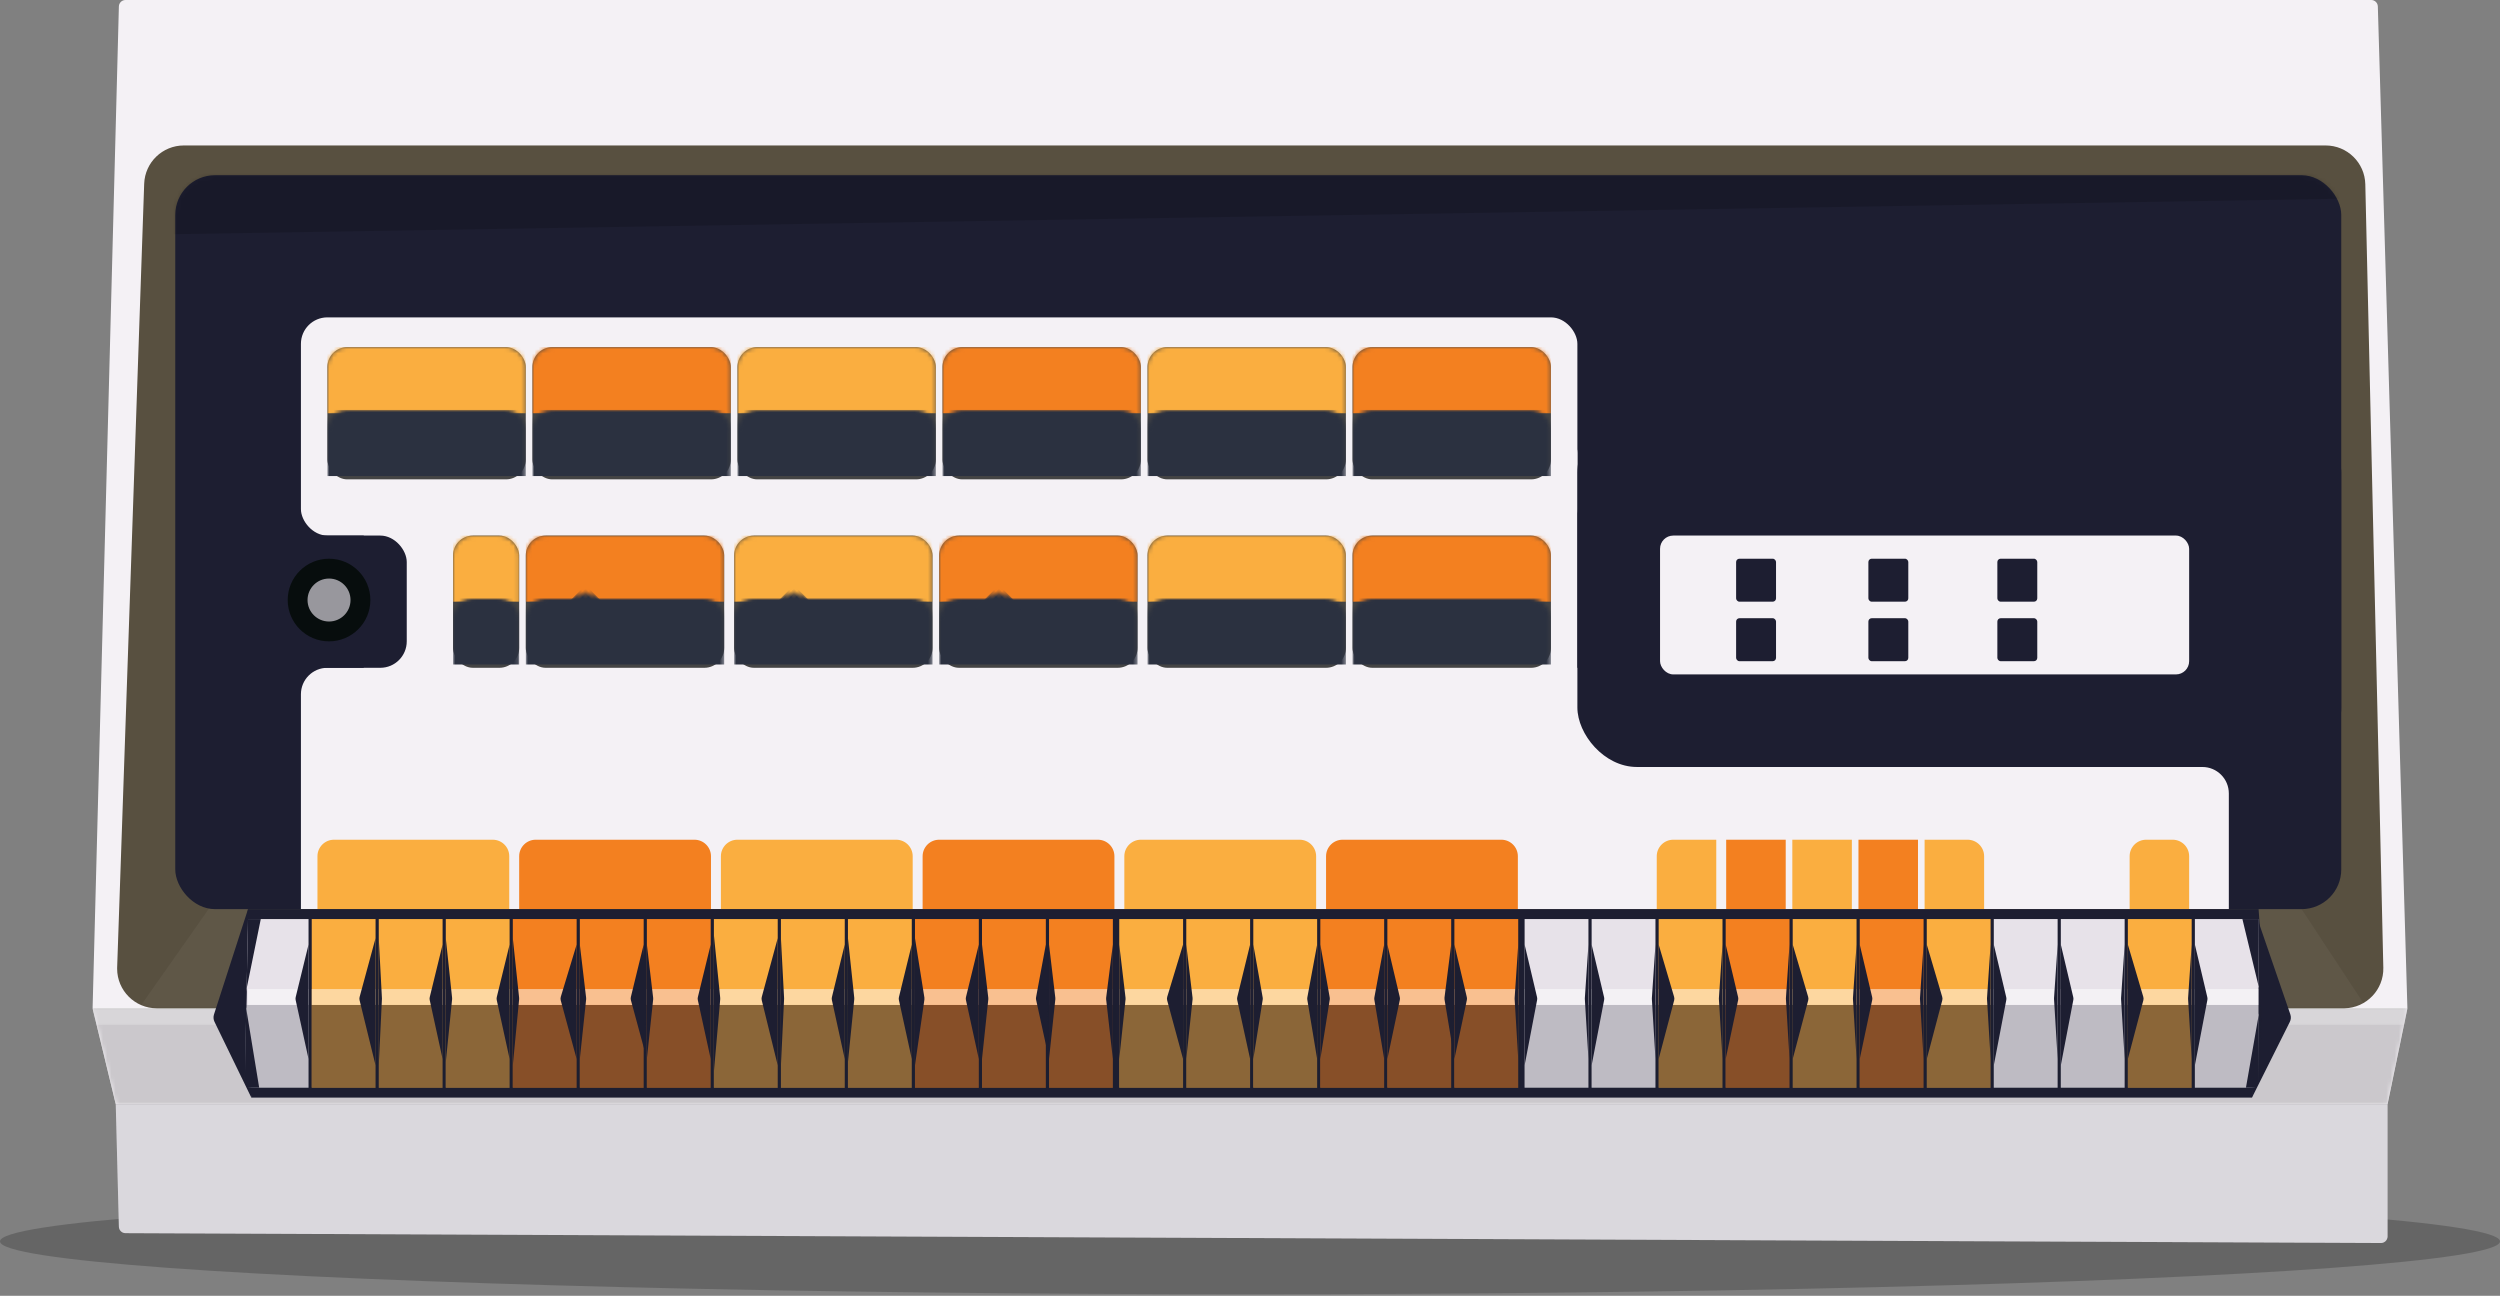 <?xml version="1.0" encoding="UTF-8"?>
<svg width="600px" height="311px" viewBox="0 0 600 311" version="1.1" xmlns="http://www.w3.org/2000/svg" xmlns:xlink="http://www.w3.org/1999/xlink">
    <rect x="0" y="0" width="600" height="311" fill="#808080" stroke="none"/>
    <title>cf-01</title>
    <desc>Created with Sketch.</desc>
    <defs>
        <path d="M7.895,0 L546.872,0 L546.872,1.77635684e-15 C547.73,6.3368725e-14 548.433,0.682 548.458,1.54 L555.55,241.811 L555.55,241.811 C555.554,241.934 555.543,242.058 555.518,242.179 L550.794,265.006 L5.556,265.006 L0.049,242.201 L0.049,242.201 C0.017,242.065 0.002,241.926 0.006,241.787 L6.309,1.546 L6.309,1.546 C6.331,0.685 7.035,5.93120256e-15 7.895,5.77315973e-15 Z" id="path-1"></path>
        <polygon id="path-3" points="0 0 555.556 0 550.794 23.01 5.556 23.01"></polygon>
        <path d="M16.343,0 L530.376,0 L530.376,0 C535.55,-9.50459197e-16 539.778,4.131 539.896,9.304 L544.22,197.344 L544.22,197.344 C544.341,202.602 540.177,206.962 534.919,207.083 C534.846,207.085 534.773,207.086 534.7,207.086 L9.857,207.086 L9.857,207.086 C4.598,207.086 0.334,202.822 0.334,197.563 C0.334,197.453 0.336,197.344 0.34,197.235 L6.826,9.195 L6.826,9.195 C7.003,4.066 11.211,2.71901416e-15 16.343,1.77635684e-15 Z" id="path-5"></path>
        <rect id="path-7" x="0" y="0" width="519.841" height="176.142" rx="9.523"></rect>
        <rect id="path-9" x="0" y="0" width="15.873" height="31.737" rx="4.761"></rect>
        <rect id="path-11" x="0" y="0" width="47.619" height="31.737" rx="4.761"></rect>
        <rect id="path-13" x="0" y="0" width="47.619" height="31.737" rx="4.761"></rect>
        <rect id="path-15" x="0" y="0" width="47.619" height="31.737" rx="4.761"></rect>
        <rect id="path-17" x="0" y="0" width="47.619" height="31.737" rx="4.761"></rect>
        <rect id="path-19" x="0" y="0" width="47.619" height="31.737" rx="4.761"></rect>
        <rect id="path-21" x="0" y="0" width="47.619" height="31.737" rx="4.761"></rect>
        <rect id="path-23" x="0" y="0" width="47.619" height="31.737" rx="4.761"></rect>
        <rect id="path-25" x="0" y="0" width="47.619" height="31.737" rx="4.761"></rect>
        <rect id="path-27" x="0" y="0" width="47.619" height="31.737" rx="4.761"></rect>
        <rect id="path-29" x="0" y="0" width="47.619" height="31.737" rx="4.761"></rect>
        <rect id="path-31" x="0" y="0" width="47.619" height="31.737" rx="4.761"></rect>
        <path d="M5.556,265.006 L550.794,265.006 L550.794,296.736 L550.794,296.736 C550.794,297.613 550.083,298.323 549.206,298.323 C549.204,298.323 549.202,298.323 549.2,298.323 L7.889,295.957 L7.889,295.957 C7.031,295.953 6.332,295.268 6.31,294.41 L5.556,265.006 Z" id="path-33"></path>
        <polygon id="path-34" points="2.608 0 485.147 0 486.684 21.886 483.56 45.226 3.401 45.226 0.012 21.031"></polygon>
    </defs>
    <g id="Page-1" stroke="none" stroke-width="1" fill="none" fill-rule="evenodd">
        <g id="Desktop-HD" transform="translate(-390, -357)">
            <g id="kl10" transform="translate(390, 357)">
                <g id="cf-01">
                    <ellipse id="shadow" fill="#000000" opacity="0.21" cx="300" cy="297.933" rx="300" ry="12.695"></ellipse>
                    <g transform="translate(22.222, 0)">
                        <g id="bg">
                            <mask id="mask-2" fill="white">
                                <use xlink:href="#path-1"></use>
                            </mask>
                            <use id="Rectangle-17" fill="#F4F1F5" xlink:href="#path-1"></use>
                            <g id="lower-bevel--shadow" mask="url(#mask-2)">
                                <g transform="translate(0, 241.997)">
                                    <mask id="mask-4" fill="white">
                                        <use xlink:href="#path-3"></use>
                                    </mask>
                                    <g id="Rectangle-20" stroke="none" fill="none" fill-rule="evenodd">
                                        <use fill="#F4F1F5" xlink:href="#path-3"></use>
                                        <use fill-opacity="0.17" fill="#000000" xlink:href="#path-3"></use>
                                    </g>
                                    <rect id="Rectangle-21" stroke="none" fill="#FFFFFF" fill-rule="evenodd" opacity="0.5" mask="url(#mask-4)" x="0" y="0" width="555.556" height="3.967"></rect>
                                </g>
                            </g>
                            <g id="inner-bevel" mask="url(#mask-2)">
                                <g transform="translate(5.556, 34.911)">
                                    <mask id="mask-6" fill="white">
                                        <use xlink:href="#path-5"></use>
                                    </mask>
                                    <use id="Rectangle-5-Copy" stroke="none" fill="#585040" fill-rule="evenodd" xlink:href="#path-5"></use>
                                    <polygon id="Path-2" stroke="none" fill="#FFFFFF" fill-rule="evenodd" opacity="0.2" mask="url(#mask-6)" points="26.19 177.729 5.556 207.086 544.444 213.433 524.603 183.283"></polygon>
                                </g>
                            </g>
                        </g>
                        <g id="panel-background" transform="translate(19.841, 42.052)">
                            <g id="Group-2">
                                <g id="Group-7">
                                    <mask id="mask-8" fill="white">
                                        <use xlink:href="#path-7"></use>
                                    </mask>
                                    <use id="Rectangle-5" fill="#1D1E31" xlink:href="#path-7"></use>
                                    <polygon id="shadow" fill="#000000" opacity="0.4" mask="url(#mask-8)" points="525.397 5.554 -7.937 14.282 -0.794 -11.901 525.397 -17.456"></polygon>
                                </g>
                                <rect id="Rectangle-3" fill="#F4F1F5" x="30.159" y="34.118" width="306.349" height="52.367" rx="6.349"></rect>
                                <path d="M36.507,118.221 L419.048,118.221 L419.048,118.221 C422.554,118.221 425.397,121.064 425.397,124.57 L425.397,176.142 L30.159,176.142 L30.159,124.57 L30.159,124.57 C30.159,121.064 33.001,118.221 36.507,118.221 Z" id="Rectangle-3-Copy-2" fill="#F4F1F5"></path>
                                <path d="M199.206,142.024 L486.509,142.024 L486.509,142.024 C490.015,142.024 492.857,144.867 492.857,148.373 L492.857,176.142 L192.857,176.142 L192.857,148.373 L192.857,148.373 C192.857,144.867 195.7,142.024 199.206,142.024 Z" id="Rectangle-3-Copy-4" fill="#F4F1F5"></path>
                                <rect id="Rectangle-3-Copy" fill="#F4F1F5" x="45.238" y="60.301" width="291.27" height="72.202" rx="6.349"></rect>
                                <rect id="Rectangle-6" fill="#1D1E31" x="336.508" y="57.127" width="183.333" height="84.897" rx="14.284"></rect>
                            </g>
                            <rect id="Rectangle-3-Copy-3" fill="#1D1E31" x="7.937" y="86.484" width="47.619" height="31.737" rx="6.349"></rect>
                        </g>
                        <g id="keyhole" transform="translate(46.825, 134.09)">
                            <ellipse id="Oval" fill="#070D0D" cx="9.921" cy="9.918" rx="9.921" ry="9.918"></ellipse>
                            <ellipse id="Oval-2" fill="#98979D" cx="9.921" cy="9.918" rx="5.159" ry="5.157"></ellipse>
                        </g>
                        <rect id="Rectangle-7" fill="#F4F1F5" x="376.19" y="128.536" width="126.984" height="33.324" rx="3.174"></rect>
                        <rect id="Rectangle-8" fill="#1D1E31" x="394.444" y="148.372" width="9.58" height="10.315" rx="0.794"></rect>
                        <rect id="Rectangle-8-Copy-3" fill="#1D1E31" x="394.444" y="134.09" width="9.58" height="10.315" rx="0.794"></rect>
                        <rect id="Rectangle-8-Copy" fill="#1D1E31" x="426.19" y="148.372" width="9.58" height="10.315" rx="0.794"></rect>
                        <rect id="Rectangle-8-Copy-4" fill="#1D1E31" x="426.19" y="134.09" width="9.58" height="10.315" rx="0.794"></rect>
                        <rect id="Rectangle-8-Copy-2" fill="#1D1E31" x="457.143" y="148.372" width="9.58" height="10.315" rx="0.794"></rect>
                        <rect id="Rectangle-8-Copy-5" fill="#1D1E31" x="457.143" y="134.09" width="9.58" height="10.315" rx="0.794"></rect>
                        <g id="top-toggles" transform="translate(56, 83)">
                            <g id="Group-Copy-7" transform="translate(30.508, 45.536)">
                                <mask id="mask-10" fill="white">
                                    <use xlink:href="#path-9"></use>
                                </mask>
                                <use id="Rectangle" fill="#444444" opacity="0.9" xlink:href="#path-9"></use>
                                <rect id="Rectangle-2" fill="#FAAE40" mask="url(#mask-10)" x="0" y="0" width="15.873" height="15.869"></rect>
                                <rect id="Rectangle-2-Copy" fill="#2B3140" mask="url(#mask-10)" x="0" y="15.075" width="15.873" height="15.869"></rect>
                            </g>
                            <g id="Group" transform="translate(0.349, 0.31)">
                                <mask id="mask-12" fill="white">
                                    <use xlink:href="#path-11"></use>
                                </mask>
                                <use id="Rectangle" fill="#444444" opacity="0.9" xlink:href="#path-11"></use>
                                <rect id="Rectangle-2" fill="#FAAE40" mask="url(#mask-12)" x="0" y="0" width="47.619" height="15.869"></rect>
                                <rect id="Rectangle-2-Copy" fill="#2B3140" mask="url(#mask-12)" x="0" y="15.075" width="47.619" height="15.869"></rect>
                            </g>
                            <g id="Group-Copy-3" transform="translate(98.762, 0.31)">
                                <mask id="mask-14" fill="white">
                                    <use xlink:href="#path-13"></use>
                                </mask>
                                <use id="Rectangle" fill="#444444" opacity="0.9" xlink:href="#path-13"></use>
                                <rect id="Rectangle-2" fill="#FAAE40" mask="url(#mask-14)" x="0" y="0" width="47.619" height="15.869"></rect>
                                <rect id="Rectangle-2-Copy" fill="#2B3140" mask="url(#mask-14)" x="0" y="15.075" width="47.619" height="15.869"></rect>
                            </g>
                            <g id="Group-Copy-11" transform="translate(197.175, 45.536)">
                                <mask id="mask-16" fill="white">
                                    <use xlink:href="#path-15"></use>
                                </mask>
                                <use id="Rectangle" fill="#444444" opacity="0.9" xlink:href="#path-15"></use>
                                <rect id="Rectangle-2" fill="#FAAE40" mask="url(#mask-16)" x="0" y="0" width="47.619" height="15.869"></rect>
                                <rect id="Rectangle-2-Copy" fill="#2B3140" mask="url(#mask-16)" x="0" y="15.075" width="47.619" height="15.869"></rect>
                            </g>
                            <g id="Group-Copy-5" transform="translate(197.175, 0.31)">
                                <mask id="mask-18" fill="white">
                                    <use xlink:href="#path-17"></use>
                                </mask>
                                <use id="Rectangle" fill="#444444" opacity="0.9" xlink:href="#path-17"></use>
                                <rect id="Rectangle-2" fill="#FAAE40" mask="url(#mask-18)" x="0" y="0" width="47.619" height="15.869"></rect>
                                <rect id="Rectangle-2-Copy" fill="#2B3140" mask="url(#mask-18)" x="0" y="15.075" width="47.619" height="15.869"></rect>
                            </g>
                            <g id="Group-Copy-2" transform="translate(49.556, 0.31)">
                                <mask id="mask-20" fill="white">
                                    <use xlink:href="#path-19"></use>
                                </mask>
                                <use id="Rectangle" fill="#444444" opacity="0.9" xlink:href="#path-19"></use>
                                <rect id="Rectangle-2" fill="#F38020" mask="url(#mask-20)" x="0" y="0" width="47.619" height="15.869"></rect>
                                <rect id="Rectangle-2-Copy" fill="#2B3140" mask="url(#mask-20)" x="0" y="15.075" width="47.619" height="15.869"></rect>
                            </g>
                            <g id="Group-Copy-8" transform="translate(47.968, 45.536)">
                                <mask id="mask-22" fill="white">
                                    <use xlink:href="#path-21"></use>
                                </mask>
                                <use id="Rectangle" fill="#444444" opacity="0.9" xlink:href="#path-21"></use>
                                <rect id="Rectangle-2" fill="#F38020" mask="url(#mask-22)" x="0" y="0" width="47.619" height="15.869"></rect>
                                <rect id="Rectangle-2-Copy" fill="#2B3140" mask="url(#mask-22)" x="0" y="15.075" width="47.619" height="15.869"></rect>
                                <rect id="Rectangle-4" fill="#2B3140" mask="url(#mask-22)" transform="translate(14.342, 17.512) rotate(-315) translate(-14.342, -17.512) " x="10.374" y="13.545" width="7.937" height="7.934"></rect>
                            </g>
                            <g id="Group-Copy-9" transform="translate(97.968, 45.536)">
                                <mask id="mask-24" fill="white">
                                    <use xlink:href="#path-23"></use>
                                </mask>
                                <use id="Rectangle" fill="#444444" opacity="0.9" xlink:href="#path-23"></use>
                                <rect id="Rectangle-2" fill="#FAAE40" mask="url(#mask-24)" x="0" y="0" width="47.619" height="15.869"></rect>
                                <rect id="Rectangle-2-Copy" fill="#2B3140" mask="url(#mask-24)" x="0" y="15.075" width="47.619" height="15.869"></rect>
                                <rect id="Rectangle-4" fill="#2B3140" mask="url(#mask-24)" transform="translate(14.342, 17.512) rotate(-315) translate(-14.342, -17.512) " x="10.374" y="13.545" width="7.937" height="7.934"></rect>
                            </g>
                            <g id="Group-Copy-10" transform="translate(147.175, 45.536)">
                                <mask id="mask-26" fill="white">
                                    <use xlink:href="#path-25"></use>
                                </mask>
                                <use id="Rectangle" fill="#444444" opacity="0.9" xlink:href="#path-25"></use>
                                <rect id="Rectangle-2" fill="#F38020" mask="url(#mask-26)" x="0" y="0" width="47.619" height="15.869"></rect>
                                <rect id="Rectangle-2-Copy" fill="#2B3140" mask="url(#mask-26)" x="0" y="15.075" width="47.619" height="15.869"></rect>
                                <rect id="Rectangle-4" fill="#2B3140" mask="url(#mask-26)" transform="translate(14.342, 17.512) rotate(-315) translate(-14.342, -17.512) " x="10.374" y="13.545" width="7.937" height="7.934"></rect>
                            </g>
                            <g id="Group-Copy-4" transform="translate(147.968, 0.31)">
                                <mask id="mask-28" fill="white">
                                    <use xlink:href="#path-27"></use>
                                </mask>
                                <use id="Rectangle" fill="#444444" opacity="0.9" xlink:href="#path-27"></use>
                                <rect id="Rectangle-2" fill="#F38020" mask="url(#mask-28)" x="0" y="0" width="47.619" height="15.869"></rect>
                                <rect id="Rectangle-2-Copy" fill="#2B3140" mask="url(#mask-28)" x="0" y="15.075" width="47.619" height="15.869"></rect>
                            </g>
                            <g id="Group-Copy-6" transform="translate(246.381, 0.31)">
                                <mask id="mask-30" fill="white">
                                    <use xlink:href="#path-29"></use>
                                </mask>
                                <use id="Rectangle" fill="#444444" opacity="0.9" xlink:href="#path-29"></use>
                                <rect id="Rectangle-2" fill="#F38020" mask="url(#mask-30)" x="0" y="0" width="47.619" height="15.869"></rect>
                                <rect id="Rectangle-2-Copy" fill="#2B3140" mask="url(#mask-30)" x="0" y="15.075" width="47.619" height="15.869"></rect>
                            </g>
                            <g id="Group-Copy-12" transform="translate(246.381, 45.536)">
                                <mask id="mask-32" fill="white">
                                    <use xlink:href="#path-31"></use>
                                </mask>
                                <use id="Rectangle" fill="#444444" opacity="0.9" xlink:href="#path-31"></use>
                                <rect id="Rectangle-2" fill="#F38020" mask="url(#mask-32)" x="0" y="0" width="47.619" height="15.869"></rect>
                                <rect id="Rectangle-2-Copy" fill="#2B3140" mask="url(#mask-32)" x="0" y="15.075" width="47.619" height="15.869"></rect>
                            </g>
                        </g>
                        <path d="M57.936,201.532 L96.032,201.532 L96.032,201.532 C98.224,201.532 100,203.308 100,205.5 L100,218.194 L53.968,218.194 L53.968,205.5 L53.968,205.5 C53.968,203.308 55.745,201.532 57.936,201.532 Z" id="Rectangle-9" fill="#FAAE40"></path>
                        <path d="M154.762,201.532 L192.858,201.532 L192.858,201.532 C195.049,201.532 196.825,203.308 196.825,205.5 L196.825,218.194 L150.794,218.194 L150.794,205.5 L150.794,205.5 C150.794,203.308 152.57,201.532 154.762,201.532 Z" id="Rectangle-9-Copy-2" fill="#FAAE40"></path>
                        <path d="M251.587,201.532 L289.683,201.532 L289.683,201.532 C291.874,201.532 293.651,203.308 293.651,205.5 L293.651,218.194 L247.619,218.194 L247.619,205.5 L247.619,205.5 C247.619,203.308 249.396,201.532 251.587,201.532 Z" id="Rectangle-9-Copy-4" fill="#FAAE40"></path>
                        <path d="M379.365,201.532 L389.683,201.532 L389.683,218.194 L375.397,218.194 L375.397,205.5 L375.397,205.5 C375.397,203.308 377.173,201.532 379.365,201.532 Z" id="Rectangle-9-Copy-6" fill="#FAAE40"></path>
                        <rect id="Rectangle-9-Copy-7" fill="#F38020" x="392.063" y="201.532" width="14.286" height="16.662"></rect>
                        <rect id="Rectangle-9-Copy-9" fill="#F38020" x="423.81" y="201.532" width="14.286" height="16.662"></rect>
                        <rect id="Rectangle-9-Copy-8" fill="#FAAE40" x="407.937" y="201.532" width="14.286" height="16.662"></rect>
                        <path d="M439.683,201.532 L450,201.532 L450,201.532 C452.192,201.532 453.968,203.308 453.968,205.5 L453.968,218.194 L439.683,218.194 L439.683,201.532 Z" id="Rectangle-9-Copy-10" fill="#FAAE40"></path>
                        <path d="M492.857,201.532 L499.207,201.532 L499.207,201.532 C501.398,201.532 503.175,203.308 503.175,205.5 L503.175,218.194 L488.889,218.194 L488.889,205.5 L488.889,205.5 C488.889,203.308 490.665,201.532 492.857,201.532 Z" id="Rectangle-9-Copy-11" fill="#FAAE40"></path>
                        <path d="M106.349,201.532 L144.445,201.532 L144.445,201.532 C146.636,201.532 148.413,203.308 148.413,205.5 L148.413,218.194 L102.381,218.194 L102.381,205.5 L102.381,205.5 C102.381,203.308 104.157,201.532 106.349,201.532 Z" id="Rectangle-9-Copy" fill="#F38020"></path>
                        <path d="M203.174,201.532 L241.27,201.532 L241.27,201.532 C243.462,201.532 245.238,203.308 245.238,205.5 L245.238,218.194 L199.206,218.194 L199.206,205.5 L199.206,205.5 C199.206,203.308 200.983,201.532 203.174,201.532 Z" id="Rectangle-9-Copy-3" fill="#F38020"></path>
                        <path d="M300,201.532 L338.096,201.532 L338.096,201.532 C340.287,201.532 342.063,203.308 342.063,205.5 L342.063,218.194 L296.032,218.194 L296.032,205.5 L296.032,205.5 C296.032,203.308 297.808,201.532 300,201.532 Z" id="Rectangle-9-Copy-5" fill="#F38020"></path>
                        <path d="" id="Path-4" stroke="#6A6A6A" stroke-width="0.794" stroke-linecap="square"></path>
                        <rect id="Rectangle-13" fill="#F9F6F1" x="371.429" y="237.236" width="2.381" height="1.587"></rect>
                        <rect id="Rectangle-13-Copy" fill="#E8E2E4" x="371.429" y="238.823" width="2.381" height="1.587"></rect>
                        <rect id="Rectangle-13-Copy-2" fill="#C8B8A8" x="371.429" y="240.41" width="2.381" height="1.587"></rect>
                        <g id="Rectangle-19">
                            <use fill="#F4F1F5" xlink:href="#path-33"></use>
                            <use fill-opacity="0.12" fill="#1D1E31" xlink:href="#path-33"></use>
                        </g>
                        <path d="M519.048,218.987 L527.453,243.432 L527.453,243.432 C527.661,244.036 527.617,244.699 527.331,245.271 L518.254,263.419 L519.048,218.987 Z" id="corner-right" fill="#1D1E31"></path>
                        <path d="M29.815,218.194 L37.98,243.466 L37.98,243.466 C38.169,244.051 38.124,244.686 37.856,245.238 L29.021,263.419 L29.815,218.194 Z" id="corner-left" fill="#1D1E31" transform="translate(33.558, 240.807) scale(-1, 1) translate(-33.558, -240.807) "></path>
                        <g id="buttons" transform="translate(34.694, 218.194)">
                            <mask id="mask-35" fill="white">
                                <use xlink:href="#path-34"></use>
                            </mask>
                            <use id="Rectangle-16" fill="#1D1E31" xlink:href="#path-34"></use>
                            <g id="Group-5" mask="url(#mask-35)">
                                <g transform="translate(0.814, 2.38)">
                                    <g id="Group-3" transform="translate(226.977, 0)">
                                        <rect id="Rectangle-14" fill="#FAAE40" x="0" y="0" width="15.32" height="40.465"></rect>
                                        <rect id="Rectangle-15" fill="#1D1E31" opacity="0.5" x="0" y="20.614" width="16.086" height="19.851"></rect>
                                        <rect id="Rectangle-12" fill="#FFFFFF" opacity="0.5" x="0" y="16.797" width="15.32" height="3.817"></rect>
                                        <path d="M15.32,6.108 L12.235,18.743 L12.235,18.743 C12.18,18.97 12.177,19.206 12.227,19.433 L15.32,33.594 L15.32,6.108 Z" id="Path-6" fill="#1D1E31"></path>
                                        <path d="M1.523,6.108 L0.011,18.917 L0.011,18.917 C-0.003,19.03 -0.003,19.144 0.008,19.258 L1.523,33.594 L1.523,6.108 Z" id="Path-6-Copy" fill="#1D1E31" transform="translate(0.761, 19.851) scale(-1, 1) translate(-0.761, -19.851) "></path>
                                    </g>
                                    <g id="Group-3-Copy-14" transform="translate(340.349, 0)">
                                        <rect id="Rectangle-14" fill="#FAAE40" x="0" y="0" width="15.32" height="40.465"></rect>
                                        <rect id="Rectangle-15" fill="#1D1E31" opacity="0.5" x="0" y="20.614" width="16.086" height="19.851"></rect>
                                        <rect id="Rectangle-12" fill="#FFFFFF" opacity="0.5" x="0" y="16.797" width="15.32" height="3.817"></rect>
                                        <path d="M15.32,6.108 L14.456,18.99 L14.456,18.99 C14.451,19.055 14.451,19.12 14.455,19.185 L15.32,33.594 L15.32,6.108 Z" id="Path-6" fill="#1D1E31"></path>
                                        <path d="M3.772,6.108 L0.063,18.677 L0.063,18.677 C-0.017,18.945 -0.021,19.23 0.051,19.501 L3.772,33.594 L3.772,6.108 Z" id="Path-6-Copy" fill="#1D1E31" transform="translate(1.886, 19.851) scale(-1, 1) translate(-1.886, -19.851) "></path>
                                    </g>
                                    <g id="Group-3-Copy-16" transform="translate(372.521, 0)">
                                        <rect id="Rectangle-14" fill="#FAAE40" x="0" y="0" width="15.32" height="40.465"></rect>
                                        <rect id="Rectangle-15" fill="#1D1E31" opacity="0.5" x="0" y="20.614" width="16.086" height="19.851"></rect>
                                        <rect id="Rectangle-12" fill="#FFFFFF" opacity="0.5" x="0" y="16.797" width="15.32" height="3.817"></rect>
                                        <path d="M15.32,6.108 L14.456,18.99 L14.456,18.99 C14.451,19.055 14.451,19.12 14.455,19.185 L15.32,33.594 L15.32,6.108 Z" id="Path-6" fill="#1D1E31"></path>
                                        <path d="M3.772,6.108 L0.063,18.677 L0.063,18.677 C-0.017,18.945 -0.021,19.23 0.051,19.501 L3.772,33.594 L3.772,6.108 Z" id="Path-6-Copy" fill="#1D1E31" transform="translate(1.886, 19.851) scale(-1, 1) translate(-1.886, -19.851) "></path>
                                    </g>
                                    <g id="Group-3-Copy-18" transform="translate(404.694, 0)">
                                        <rect id="Rectangle-14" fill="#FAAE40" x="0" y="0" width="15.32" height="40.465"></rect>
                                        <rect id="Rectangle-15" fill="#1D1E31" opacity="0.5" x="0" y="20.614" width="16.086" height="19.851"></rect>
                                        <rect id="Rectangle-12" fill="#FFFFFF" opacity="0.5" x="0" y="16.797" width="15.32" height="3.817"></rect>
                                        <path d="M15.32,6.108 L14.456,18.99 L14.456,18.99 C14.451,19.055 14.451,19.12 14.455,19.185 L15.32,33.594 L15.32,6.108 Z" id="Path-6" fill="#1D1E31"></path>
                                        <path d="M3.772,6.108 L0.063,18.677 L0.063,18.677 C-0.017,18.945 -0.021,19.23 0.051,19.501 L3.772,33.594 L3.772,6.108 Z" id="Path-6-Copy" fill="#1D1E31" transform="translate(1.886, 19.851) scale(-1, 1) translate(-1.886, -19.851) "></path>
                                    </g>
                                    <g id="Group-3-Copy-22" transform="translate(452.954, 0)">
                                        <rect id="Rectangle-14" fill="#FAAE40" x="0" y="0" width="15.32" height="40.465"></rect>
                                        <rect id="Rectangle-15" fill="#1D1E31" opacity="0.5" x="0" y="20.614" width="16.086" height="19.851"></rect>
                                        <rect id="Rectangle-12" fill="#FFFFFF" opacity="0.5" x="0" y="16.797" width="15.32" height="3.817"></rect>
                                        <path d="M15.32,6.108 L14.456,18.99 L14.456,18.99 C14.451,19.055 14.451,19.12 14.455,19.185 L15.32,33.594 L15.32,6.108 Z" id="Path-6" fill="#1D1E31"></path>
                                        <path d="M3.772,6.108 L0.063,18.677 L0.063,18.677 C-0.017,18.945 -0.021,19.23 0.051,19.501 L3.772,33.594 L3.772,6.108 Z" id="Path-6-Copy" fill="#1D1E31" transform="translate(1.886, 19.851) scale(-1, 1) translate(-1.886, -19.851) "></path>
                                    </g>
                                    <g id="Group-3-Copy-11" transform="translate(128.926, 0)">
                                        <rect id="Rectangle-14" fill="#FAAE40" x="0.766" y="0" width="15.32" height="40.465"></rect>
                                        <rect id="Rectangle-15" fill="#1D1E31" opacity="0.5" x="0.766" y="20.614" width="16.086" height="19.851"></rect>
                                        <rect id="Rectangle-12" fill="#FFFFFF" opacity="0.5" x="0.766" y="16.797" width="15.32" height="3.817"></rect>
                                        <path d="M16.086,6.108 L13.001,18.743 L13.001,18.743 C12.946,18.97 12.943,19.206 12.993,19.433 L16.086,33.594 L16.086,6.108 Z" id="Path-6" fill="#1D1E31"></path>
                                        <path d="M1.294,4.581 L0.532,19.01 L0.532,19.01 C0.53,19.062 0.529,19.113 0.532,19.164 L1.294,35.121 L1.294,4.581 Z" id="Path-6-Copy" fill="#1D1E31" transform="translate(1.03, 19.851) scale(-1, 1) translate(-1.03, -19.851) "></path>
                                    </g>
                                    <g id="Group-3-Copy-27" transform="translate(32.407, 0)">
                                        <rect id="Rectangle-14" fill="#FAAE40" x="0.766" y="0" width="15.32" height="40.465"></rect>
                                        <rect id="Rectangle-15" fill="#1D1E31" opacity="0.5" x="0.766" y="20.614" width="16.086" height="19.851"></rect>
                                        <rect id="Rectangle-12" fill="#FFFFFF" opacity="0.5" x="0.766" y="16.797" width="15.32" height="3.817"></rect>
                                        <path d="M16.086,6.108 L13.001,18.743 L13.001,18.743 C12.946,18.97 12.943,19.206 12.993,19.433 L16.086,33.594 L16.086,6.108 Z" id="Path-6" fill="#1D1E31"></path>
                                        <path d="M1.294,4.581 L0.532,19.01 L0.532,19.01 C0.53,19.062 0.529,19.113 0.532,19.164 L1.294,35.121 L1.294,4.581 Z" id="Path-6-Copy" fill="#1D1E31" transform="translate(1.03, 19.851) scale(-1, 1) translate(-1.03, -19.851) "></path>
                                    </g>
                                    <g id="Group-3-Copy-2" transform="translate(243.063, 0)">
                                        <rect id="Rectangle-14" fill="#FAAE40" x="0" y="0" width="15.32" height="40.465"></rect>
                                        <rect id="Rectangle-15" fill="#1D1E31" opacity="0.5" x="0" y="20.614" width="16.086" height="19.851"></rect>
                                        <rect id="Rectangle-12" fill="#FFFFFF" opacity="0.5" x="0" y="16.797" width="15.32" height="3.817"></rect>
                                        <path d="M15.32,6.108 L12.966,18.823 L12.966,18.823 C12.934,18.998 12.932,19.177 12.961,19.352 L15.32,33.594 L15.32,6.108 Z" id="Path-6" fill="#1D1E31"></path>
                                        <path d="M2.277,6.108 L0.023,18.834 L0.023,18.834 C-0.006,19.002 -0.008,19.173 0.019,19.341 L2.277,33.594 L2.277,6.108 Z" id="Path-6-Copy" fill="#1D1E31" transform="translate(1.138, 19.851) scale(-1, 1) translate(-1.138, -19.851) "></path>
                                    </g>
                                    <g id="Group-3-Copy-12" transform="translate(145.778, 0)">
                                        <rect id="Rectangle-14" fill="#FAAE40" x="0" y="0" width="15.32" height="40.465"></rect>
                                        <rect id="Rectangle-15" fill="#1D1E31" opacity="0.5" x="0" y="20.614" width="16.086" height="19.851"></rect>
                                        <rect id="Rectangle-12" fill="#FFFFFF" opacity="0.5" x="0" y="16.797" width="15.32" height="3.817"></rect>
                                        <path d="M15.32,6.108 L12.235,18.743 L12.235,18.743 C12.18,18.97 12.177,19.206 12.227,19.433 L15.32,33.594 L15.32,6.108 Z" id="Path-6" fill="#1D1E31"></path>
                                        <path d="M1.524,4.581 L0.008,18.93 L0.008,18.93 C-0.003,19.035 -0.003,19.14 0.008,19.244 L1.524,34.357 L1.524,4.581 Z" id="Path-6-Copy" fill="#1D1E31" transform="translate(0.762, 19.469) scale(-1, 1) translate(-0.762, -19.469) "></path>
                                    </g>
                                    <g id="Group-3-Copy-28" transform="translate(49.259, 0)">
                                        <rect id="Rectangle-14" fill="#FAAE40" x="0" y="0" width="15.32" height="40.465"></rect>
                                        <rect id="Rectangle-15" fill="#1D1E31" opacity="0.5" x="0" y="20.614" width="16.086" height="19.851"></rect>
                                        <rect id="Rectangle-12" fill="#FFFFFF" opacity="0.5" x="0" y="16.797" width="15.32" height="3.817"></rect>
                                        <path d="M15.32,6.108 L12.235,18.743 L12.235,18.743 C12.18,18.97 12.177,19.206 12.227,19.433 L15.32,33.594 L15.32,6.108 Z" id="Path-6" fill="#1D1E31"></path>
                                        <path d="M1.524,4.581 L0.008,18.93 L0.008,18.93 C-0.003,19.035 -0.003,19.14 0.008,19.244 L1.524,34.357 L1.524,4.581 Z" id="Path-6-Copy" fill="#1D1E31" transform="translate(0.762, 19.469) scale(-1, 1) translate(-0.762, -19.469) "></path>
                                    </g>
                                    <g id="Group-3-Copy-3" transform="translate(259.15, 0)">
                                        <rect id="Rectangle-14" fill="#F38020" x="0" y="0" width="15.32" height="40.465"></rect>
                                        <rect id="Rectangle-15" fill="#1D1E31" opacity="0.5" x="0" y="20.614" width="16.086" height="19.851"></rect>
                                        <rect id="Rectangle-12" fill="#FFFFFF" opacity="0.5" x="0" y="16.797" width="15.32" height="3.817"></rect>
                                        <path d="M15.32,6.108 L12.966,18.823 L12.966,18.823 C12.934,18.998 12.932,19.177 12.961,19.352 L15.32,33.594 L15.32,6.108 Z" id="Path-6" fill="#1D1E31"></path>
                                        <path d="M2.277,6.108 L0.023,18.834 L0.023,18.834 C-0.006,19.002 -0.008,19.173 0.019,19.341 L2.277,33.594 L2.277,6.108 Z" id="Path-6-Copy" fill="#1D1E31" transform="translate(1.138, 19.851) scale(-1, 1) translate(-1.138, -19.851) "></path>
                                    </g>
                                    <g id="Group-3-Copy-8" transform="translate(161.865, 0)">
                                        <rect id="Rectangle-14" fill="#F38020" x="0" y="0" width="15.32" height="40.465"></rect>
                                        <rect id="Rectangle-15" fill="#1D1E31" opacity="0.5" x="0" y="20.614" width="16.086" height="19.851"></rect>
                                        <rect id="Rectangle-12" fill="#FFFFFF" opacity="0.5" x="0" y="16.797" width="15.32" height="3.817"></rect>
                                        <path d="M15.32,6.108 L12.235,18.743 L12.235,18.743 C12.18,18.97 12.177,19.206 12.227,19.433 L15.32,33.594 L15.32,6.108 Z" id="Path-6" fill="#1D1E31"></path>
                                        <path d="M2.281,4.581 L0.019,18.859 L0.019,18.859 C-0.005,19.01 -0.006,19.164 0.015,19.316 L2.281,35.121 L2.281,4.581 Z" id="Path-6-Copy" fill="#1D1E31" transform="translate(1.14, 19.851) scale(-1, 1) translate(-1.14, -19.851) "></path>
                                    </g>
                                    <g id="Group-3-Copy-24" transform="translate(65.346, 0)">
                                        <rect id="Rectangle-14" fill="#F38020" x="0" y="0" width="15.32" height="40.465"></rect>
                                        <rect id="Rectangle-15" fill="#1D1E31" opacity="0.5" x="0" y="20.614" width="16.086" height="19.851"></rect>
                                        <rect id="Rectangle-12" fill="#FFFFFF" opacity="0.5" x="0" y="16.797" width="15.32" height="3.817"></rect>
                                        <path d="M15.32,6.108 L11.513,18.666 L11.513,18.666 C11.429,18.941 11.425,19.234 11.5,19.512 L15.32,33.594 L15.32,6.108 Z" id="Path-6" fill="#1D1E31"></path>
                                        <path d="M1.524,4.581 L0.008,18.934 L0.008,18.934 C-0.002,19.036 -0.003,19.139 0.007,19.241 L1.524,35.121 L1.524,4.581 Z" id="Path-6-Copy" fill="#1D1E31" transform="translate(0.762, 19.851) scale(-1, 1) translate(-0.762, -19.851) "></path>
                                    </g>
                                    <g id="Group-3-Copy-4" transform="translate(275.236, 0)">
                                        <rect id="Rectangle-14" fill="#F38020" x="0" y="0" width="15.32" height="40.465"></rect>
                                        <rect id="Rectangle-15" fill="#1D1E31" opacity="0.5" x="0" y="20.614" width="16.086" height="19.851"></rect>
                                        <rect id="Rectangle-12" fill="#FFFFFF" opacity="0.5" x="0" y="16.797" width="15.32" height="3.817"></rect>
                                        <path d="M15.32,6.108 L13.711,18.866 L13.711,18.866 C13.693,19.013 13.695,19.162 13.72,19.308 L16.086,33.594 L15.32,6.108 Z" id="Path-6" fill="#1D1E31"></path>
                                        <path d="M3.026,6.108 L0.041,18.754 L0.041,18.754 C-0.011,18.973 -0.014,19.202 0.033,19.422 L3.026,33.594 L3.026,6.108 Z" id="Path-6-Copy" fill="#1D1E31" transform="translate(1.513, 19.851) scale(-1, 1) translate(-1.513, -19.851) "></path>
                                    </g>
                                    <g id="Group-3-Copy-9" transform="translate(177.951, 0)">
                                        <rect id="Rectangle-14" fill="#F38020" x="0" y="0" width="15.32" height="40.465"></rect>
                                        <rect id="Rectangle-15" fill="#1D1E31" opacity="0.5" x="0" y="20.614" width="16.086" height="19.851"></rect>
                                        <rect id="Rectangle-12" fill="#FFFFFF" opacity="0.5" x="0" y="16.797" width="15.32" height="3.817"></rect>
                                        <path d="M15.32,6.108 L12.973,18.783 L12.973,18.783 C12.936,18.984 12.94,19.19 12.983,19.389 L16.086,33.594 L15.32,6.108 Z" id="Path-6" fill="#1D1E31"></path>
                                        <path d="M1.523,6.108 L0.011,18.917 L0.011,18.917 C-0.003,19.03 -0.003,19.144 0.008,19.258 L1.523,33.594 L1.523,6.108 Z" id="Path-6-Copy" fill="#1D1E31" transform="translate(0.761, 19.851) scale(-1, 1) translate(-0.761, -19.851) "></path>
                                    </g>
                                    <g id="Group-3-Copy-25" transform="translate(81.432, 0)">
                                        <rect id="Rectangle-14" fill="#F38020" x="0" y="0" width="15.32" height="40.465"></rect>
                                        <rect id="Rectangle-15" fill="#1D1E31" opacity="0.5" x="0" y="20.614" width="16.086" height="19.851"></rect>
                                        <rect id="Rectangle-12" fill="#FFFFFF" opacity="0.5" x="0" y="16.797" width="15.32" height="3.817"></rect>
                                        <path d="M15.32,6.108 L12.245,18.704 L12.245,18.704 C12.183,18.955 12.187,19.218 12.254,19.468 L16.086,33.594 L15.32,6.108 Z" id="Path-6" fill="#1D1E31"></path>
                                        <path d="M1.523,6.108 L0.011,18.917 L0.011,18.917 C-0.003,19.03 -0.003,19.144 0.008,19.258 L1.523,33.594 L1.523,6.108 Z" id="Path-6-Copy" fill="#1D1E31" transform="translate(0.761, 19.851) scale(-1, 1) translate(-0.761, -19.851) "></path>
                                    </g>
                                    <g id="Group-3-Copy-5" transform="translate(291.323, 0)">
                                        <rect id="Rectangle-14" fill="#F38020" x="0" y="0" width="15.32" height="40.465"></rect>
                                        <rect id="Rectangle-15" fill="#1D1E31" opacity="0.5" x="0" y="20.614" width="16.086" height="19.851"></rect>
                                        <rect id="Rectangle-12" fill="#FFFFFF" opacity="0.5" x="0" y="16.797" width="15.32" height="3.817"></rect>
                                        <path d="M15.32,6.108 L14.456,18.99 L14.456,18.99 C14.451,19.055 14.451,19.12 14.455,19.185 L15.32,33.594 L15.32,6.108 Z" id="Path-6" fill="#1D1E31"></path>
                                        <path d="M3.026,6.108 L0.041,18.754 L0.041,18.754 C-0.011,18.973 -0.014,19.202 0.033,19.422 L3.026,33.594 L3.026,6.108 Z" id="Path-6-Copy" fill="#1D1E31" transform="translate(1.513, 19.851) scale(-1, 1) translate(-1.513, -19.851) "></path>
                                    </g>
                                    <g id="Group-3-Copy-15" transform="translate(356.435, 0)">
                                        <rect id="Rectangle-14" fill="#F38020" x="0" y="0" width="15.32" height="40.465"></rect>
                                        <rect id="Rectangle-15" fill="#1D1E31" opacity="0.5" x="0" y="20.614" width="16.086" height="19.851"></rect>
                                        <rect id="Rectangle-12" fill="#FFFFFF" opacity="0.5" x="0" y="16.797" width="15.32" height="3.817"></rect>
                                        <path d="M15.32,6.108 L14.456,18.99 L14.456,18.99 C14.451,19.055 14.451,19.12 14.455,19.185 L15.32,33.594 L15.32,6.108 Z" id="Path-6" fill="#1D1E31"></path>
                                        <path d="M3.026,6.108 L0.041,18.754 L0.041,18.754 C-0.011,18.973 -0.014,19.202 0.033,19.422 L3.026,33.594 L3.026,6.108 Z" id="Path-6-Copy" fill="#1D1E31" transform="translate(1.513, 19.851) scale(-1, 1) translate(-1.513, -19.851) "></path>
                                    </g>
                                    <g id="Group-3-Copy-17" transform="translate(388.608, 0)">
                                        <rect id="Rectangle-14" fill="#F38020" x="0" y="0" width="15.32" height="40.465"></rect>
                                        <rect id="Rectangle-15" fill="#1D1E31" opacity="0.5" x="0" y="20.614" width="16.086" height="19.851"></rect>
                                        <rect id="Rectangle-12" fill="#FFFFFF" opacity="0.5" x="0" y="16.797" width="15.32" height="3.817"></rect>
                                        <path d="M15.32,6.108 L14.456,18.99 L14.456,18.99 C14.451,19.055 14.451,19.12 14.455,19.185 L15.32,33.594 L15.32,6.108 Z" id="Path-6" fill="#1D1E31"></path>
                                        <path d="M3.026,6.108 L0.041,18.754 L0.041,18.754 C-0.011,18.973 -0.014,19.202 0.033,19.422 L3.026,33.594 L3.026,6.108 Z" id="Path-6-Copy" fill="#1D1E31" transform="translate(1.513, 19.851) scale(-1, 1) translate(-1.513, -19.851) "></path>
                                    </g>
                                    <g id="Group-3-Copy-10" transform="translate(194.038, 0)">
                                        <rect id="Rectangle-14" fill="#F38020" x="0" y="0" width="15.32" height="40.465"></rect>
                                        <rect id="Rectangle-15" fill="#1D1E31" opacity="0.5" x="0" y="20.614" width="16.086" height="19.851"></rect>
                                        <rect id="Rectangle-12" fill="#FFFFFF" opacity="0.5" x="0" y="16.797" width="15.32" height="3.817"></rect>
                                        <path d="M15.32,6.108 L13.706,18.906 L13.706,18.906 C13.691,19.026 13.69,19.148 13.704,19.269 L15.32,33.594 L15.32,6.108 Z" id="Path-6" fill="#1D1E31"></path>
                                        <path d="M1.523,6.108 L0.011,18.917 L0.011,18.917 C-0.003,19.03 -0.003,19.144 0.008,19.258 L1.523,33.594 L1.523,6.108 Z" id="Path-6-Copy" fill="#1D1E31" transform="translate(0.761, 19.851) scale(-1, 1) translate(-0.761, -19.851) "></path>
                                    </g>
                                    <g id="Group-3-Copy-26" transform="translate(97.519, 0)">
                                        <rect id="Rectangle-14" fill="#F38020" x="0" y="0" width="15.32" height="40.465"></rect>
                                        <rect id="Rectangle-15" fill="#1D1E31" opacity="0.5" x="0" y="20.614" width="16.086" height="19.851"></rect>
                                        <rect id="Rectangle-12" fill="#FFFFFF" opacity="0.5" x="0" y="16.797" width="15.32" height="3.817"></rect>
                                        <path d="M15.32,6.108 L12.235,18.743 L12.235,18.743 C12.18,18.97 12.177,19.206 12.227,19.433 L15.32,33.594 L15.32,6.108 Z" id="Path-6" fill="#1D1E31"></path>
                                        <path d="M1.523,6.108 L0.011,18.917 L0.011,18.917 C-0.003,19.03 -0.003,19.144 0.008,19.258 L1.523,33.594 L1.523,6.108 Z" id="Path-6-Copy" fill="#1D1E31" transform="translate(0.761, 19.851) scale(-1, 1) translate(-0.761, -19.851) "></path>
                                    </g>
                                    <g id="Group-3-Copy-6" transform="translate(308.176, 0)">
                                        <rect id="Rectangle-14" fill="#E7E2E9" x="0" y="0" width="15.32" height="40.465"></rect>
                                        <rect id="Rectangle-15" fill="#1D1E31" opacity="0.2" x="0" y="20.614" width="16.086" height="19.851"></rect>
                                        <rect id="Rectangle-12" fill="#FFFFFF" opacity="0.5" x="0" y="16.797" width="15.32" height="3.817"></rect>
                                        <path d="M15.32,6.108 L14.456,18.99 L14.456,18.99 C14.451,19.055 14.451,19.12 14.455,19.185 L15.32,33.594 L15.32,6.108 Z" id="Path-6" fill="#1D1E31"></path>
                                        <path d="M3.03,6.108 L0.041,18.769 L0.041,18.769 C-0.009,18.979 -0.013,19.197 0.027,19.409 L3.03,35.121 L3.03,6.108 Z" id="Path-6-Copy" fill="#1D1E31" transform="translate(1.515, 20.614) scale(-1, 1) translate(-1.515, -20.614) "></path>
                                    </g>
                                    <g id="Group-3-Copy-30" transform="translate(0, 0)">
                                        <polygon id="Rectangle-14" fill="#E7E2E9" points="1.794 0 16.32 0 16.32 40.465 1 40.465"></polygon>
                                        <rect id="Rectangle-15" fill="#1D1E31" opacity="0.2" x="1" y="20.614" width="16.086" height="19.851"></rect>
                                        <polygon id="Rectangle-12" fill="#FFFFFF" opacity="0.5" points="1.794 16.797 16.32 16.797 16.32 20.614 1.794 20.614"></polygon>
                                        <path d="M16.32,6.108 L13.235,18.743 L13.235,18.743 C13.18,18.97 13.177,19.206 13.227,19.433 L16.32,33.594 L16.32,6.108 Z" id="Path-6" fill="#1D1E31"></path>
                                        <path d="M4.062,-1.13686838e-13 L0.998,-2.34840687e-14 L4.827,18.812 L4.827,18.812 C4.864,18.994 4.868,19.181 4.838,19.365 L1.381,40.465 L4.855,40.465 L4.062,-1.13686838e-13 Z" id="Path-6-Copy" fill="#1D1E31" transform="translate(2.928, 20.233) scale(-1, 1) translate(-2.928, -20.233) "></path>
                                    </g>
                                    <g id="Group-3-Copy-7" transform="translate(324.262, 0)">
                                        <rect id="Rectangle-14" fill="#E7E2E9" x="0" y="0" width="15.32" height="40.465"></rect>
                                        <rect id="Rectangle-15" fill="#1D1E31" opacity="0.2" x="0" y="20.614" width="16.086" height="19.851"></rect>
                                        <rect id="Rectangle-12" fill="#FFFFFF" opacity="0.5" x="0" y="16.797" width="15.32" height="3.817"></rect>
                                        <path d="M15.32,6.108 L14.456,18.99 L14.456,18.99 C14.451,19.055 14.451,19.12 14.455,19.185 L15.32,33.594 L15.32,6.108 Z" id="Path-6" fill="#1D1E31"></path>
                                        <path d="M3.03,6.108 L0.041,18.769 L0.041,18.769 C-0.009,18.979 -0.013,19.197 0.027,19.409 L3.03,35.121 L3.03,6.108 Z" id="Path-6-Copy" fill="#1D1E31" transform="translate(1.515, 20.614) scale(-1, 1) translate(-1.515, -20.614) "></path>
                                    </g>
                                    <g id="Group-3-Copy-19" transform="translate(420.781, 0)">
                                        <rect id="Rectangle-14" fill="#E7E2E9" x="0" y="0" width="15.32" height="40.465"></rect>
                                        <rect id="Rectangle-15" fill="#1D1E31" opacity="0.2" x="0" y="20.614" width="16.086" height="19.851"></rect>
                                        <rect id="Rectangle-12" fill="#FFFFFF" opacity="0.5" x="0" y="16.797" width="15.32" height="3.817"></rect>
                                        <path d="M15.32,6.108 L14.456,18.99 L14.456,18.99 C14.451,19.055 14.451,19.12 14.455,19.185 L15.32,33.594 L15.32,6.108 Z" id="Path-6" fill="#1D1E31"></path>
                                        <path d="M3.03,6.108 L0.041,18.769 L0.041,18.769 C-0.009,18.979 -0.013,19.197 0.027,19.409 L3.03,35.121 L3.03,6.108 Z" id="Path-6-Copy" fill="#1D1E31" transform="translate(1.515, 20.614) scale(-1, 1) translate(-1.515, -20.614) "></path>
                                    </g>
                                    <g id="Group-3-Copy-21" transform="translate(436.867, 0)">
                                        <rect id="Rectangle-14" fill="#E7E2E9" x="0" y="0" width="15.32" height="40.465"></rect>
                                        <rect id="Rectangle-15" fill="#1D1E31" opacity="0.2" x="0" y="20.614" width="16.086" height="19.851"></rect>
                                        <rect id="Rectangle-12" fill="#FFFFFF" opacity="0.5" x="0" y="16.797" width="15.32" height="3.817"></rect>
                                        <path d="M15.32,6.108 L14.456,18.99 L14.456,18.99 C14.451,19.055 14.451,19.12 14.455,19.185 L15.32,33.594 L15.32,6.108 Z" id="Path-6" fill="#1D1E31"></path>
                                        <path d="M3.03,6.108 L0.041,18.769 L0.041,18.769 C-0.009,18.979 -0.013,19.197 0.027,19.409 L3.03,35.121 L3.03,6.108 Z" id="Path-6-Copy" fill="#1D1E31" transform="translate(1.515, 20.614) scale(-1, 1) translate(-1.515, -20.614) "></path>
                                    </g>
                                    <g id="Group-3-Copy-23" transform="translate(469.04, 0)">
                                        <rect id="Rectangle-14" fill="#E7E2E9" x="0" y="0" width="15.32" height="40.465"></rect>
                                        <rect id="Rectangle-15" fill="#1D1E31" opacity="0.2" x="0" y="20.614" width="16.086" height="19.851"></rect>
                                        <rect id="Rectangle-12" fill="#FFFFFF" opacity="0.5" x="0" y="16.797" width="15.32" height="3.817"></rect>
                                        <path d="M15.32,0 L11.407,0 L15.934,18.777 L15.934,18.777 C15.983,18.982 15.99,19.194 15.954,19.401 L12.256,40.465 L15.32,40.465 L15.32,0 Z" id="Path-6" fill="#1D1E31"></path>
                                        <path d="M3.03,6.108 L0.041,18.769 L0.041,18.769 C-0.009,18.979 -0.013,19.197 0.027,19.409 L3.03,35.121 L3.03,6.108 Z" id="Path-6-Copy" fill="#1D1E31" transform="translate(1.515, 20.614) scale(-1, 1) translate(-1.515, -20.614) "></path>
                                    </g>
                                    <g id="Group-3-Copy" transform="translate(210.89, 0)">
                                        <rect id="Rectangle-14" fill="#FAAE40" x="0" y="0" width="15.32" height="40.465"></rect>
                                        <rect id="Rectangle-15" fill="#1D1E31" opacity="0.5" x="0" y="20.614" width="16.086" height="19.851"></rect>
                                        <rect id="Rectangle-12" fill="#FFFFFF" opacity="0.5" x="0" y="16.797" width="15.32" height="3.817"></rect>
                                        <path d="M15.32,6.108 L11.513,18.666 L11.513,18.666 C11.429,18.941 11.425,19.234 11.5,19.512 L15.32,33.594 L15.32,6.108 Z" id="Path-6" fill="#1D1E31"></path>
                                        <path d="M1.523,6.108 L0.011,18.917 L0.011,18.917 C-0.003,19.03 -0.003,19.144 0.008,19.258 L1.523,33.594 L1.523,6.108 Z" id="Path-6-Copy" fill="#1D1E31" transform="translate(0.761, 19.851) scale(-1, 1) translate(-0.761, -19.851) "></path>
                                    </g>
                                    <g id="Group-3-Copy-13" transform="translate(113.605, 0)">
                                        <rect id="Rectangle-14" fill="#FAAE40" x="0" y="0" width="15.32" height="40.465"></rect>
                                        <rect id="Rectangle-15" fill="#1D1E31" opacity="0.5" x="0" y="20.614" width="16.086" height="19.851"></rect>
                                        <rect id="Rectangle-12" fill="#FFFFFF" opacity="0.5" x="0" y="16.797" width="15.32" height="3.817"></rect>
                                        <path d="M15.32,4.581 L11.489,18.705 L11.489,18.705 C11.421,18.956 11.417,19.22 11.479,19.472 L15.32,35.121 L15.32,4.581 Z" id="Path-6" fill="#1D1E31"></path>
                                        <path d="M1.525,3.817 L0.008,18.944 L0.008,18.944 C-0.002,19.039 -0.003,19.135 0.006,19.23 L1.525,36.648 L1.525,3.817 Z" id="Path-6-Copy" fill="#1D1E31" transform="translate(0.763, 20.233) scale(-1, 1) translate(-0.763, -20.233) "></path>
                                    </g>
                                    <g id="Group-3-Copy-29" transform="translate(17.086, 0)">
                                        <rect id="Rectangle-14" fill="#FAAE40" x="0" y="0" width="15.32" height="40.465"></rect>
                                        <rect id="Rectangle-15" fill="#1D1E31" opacity="0.5" x="0" y="20.614" width="16.086" height="19.851"></rect>
                                        <rect id="Rectangle-12" fill="#FFFFFF" opacity="0.5" x="0" y="16.797" width="15.32" height="3.817"></rect>
                                        <path d="M15.32,4.581 L11.489,18.705 L11.489,18.705 C11.421,18.956 11.417,19.22 11.479,19.472 L15.32,35.121 L15.32,4.581 Z" id="Path-6" fill="#1D1E31"></path>
                                    </g>
                                </g>
                            </g>
                        </g>
                    </g>
                </g>
            </g>
        </g>
    </g>
</svg>
